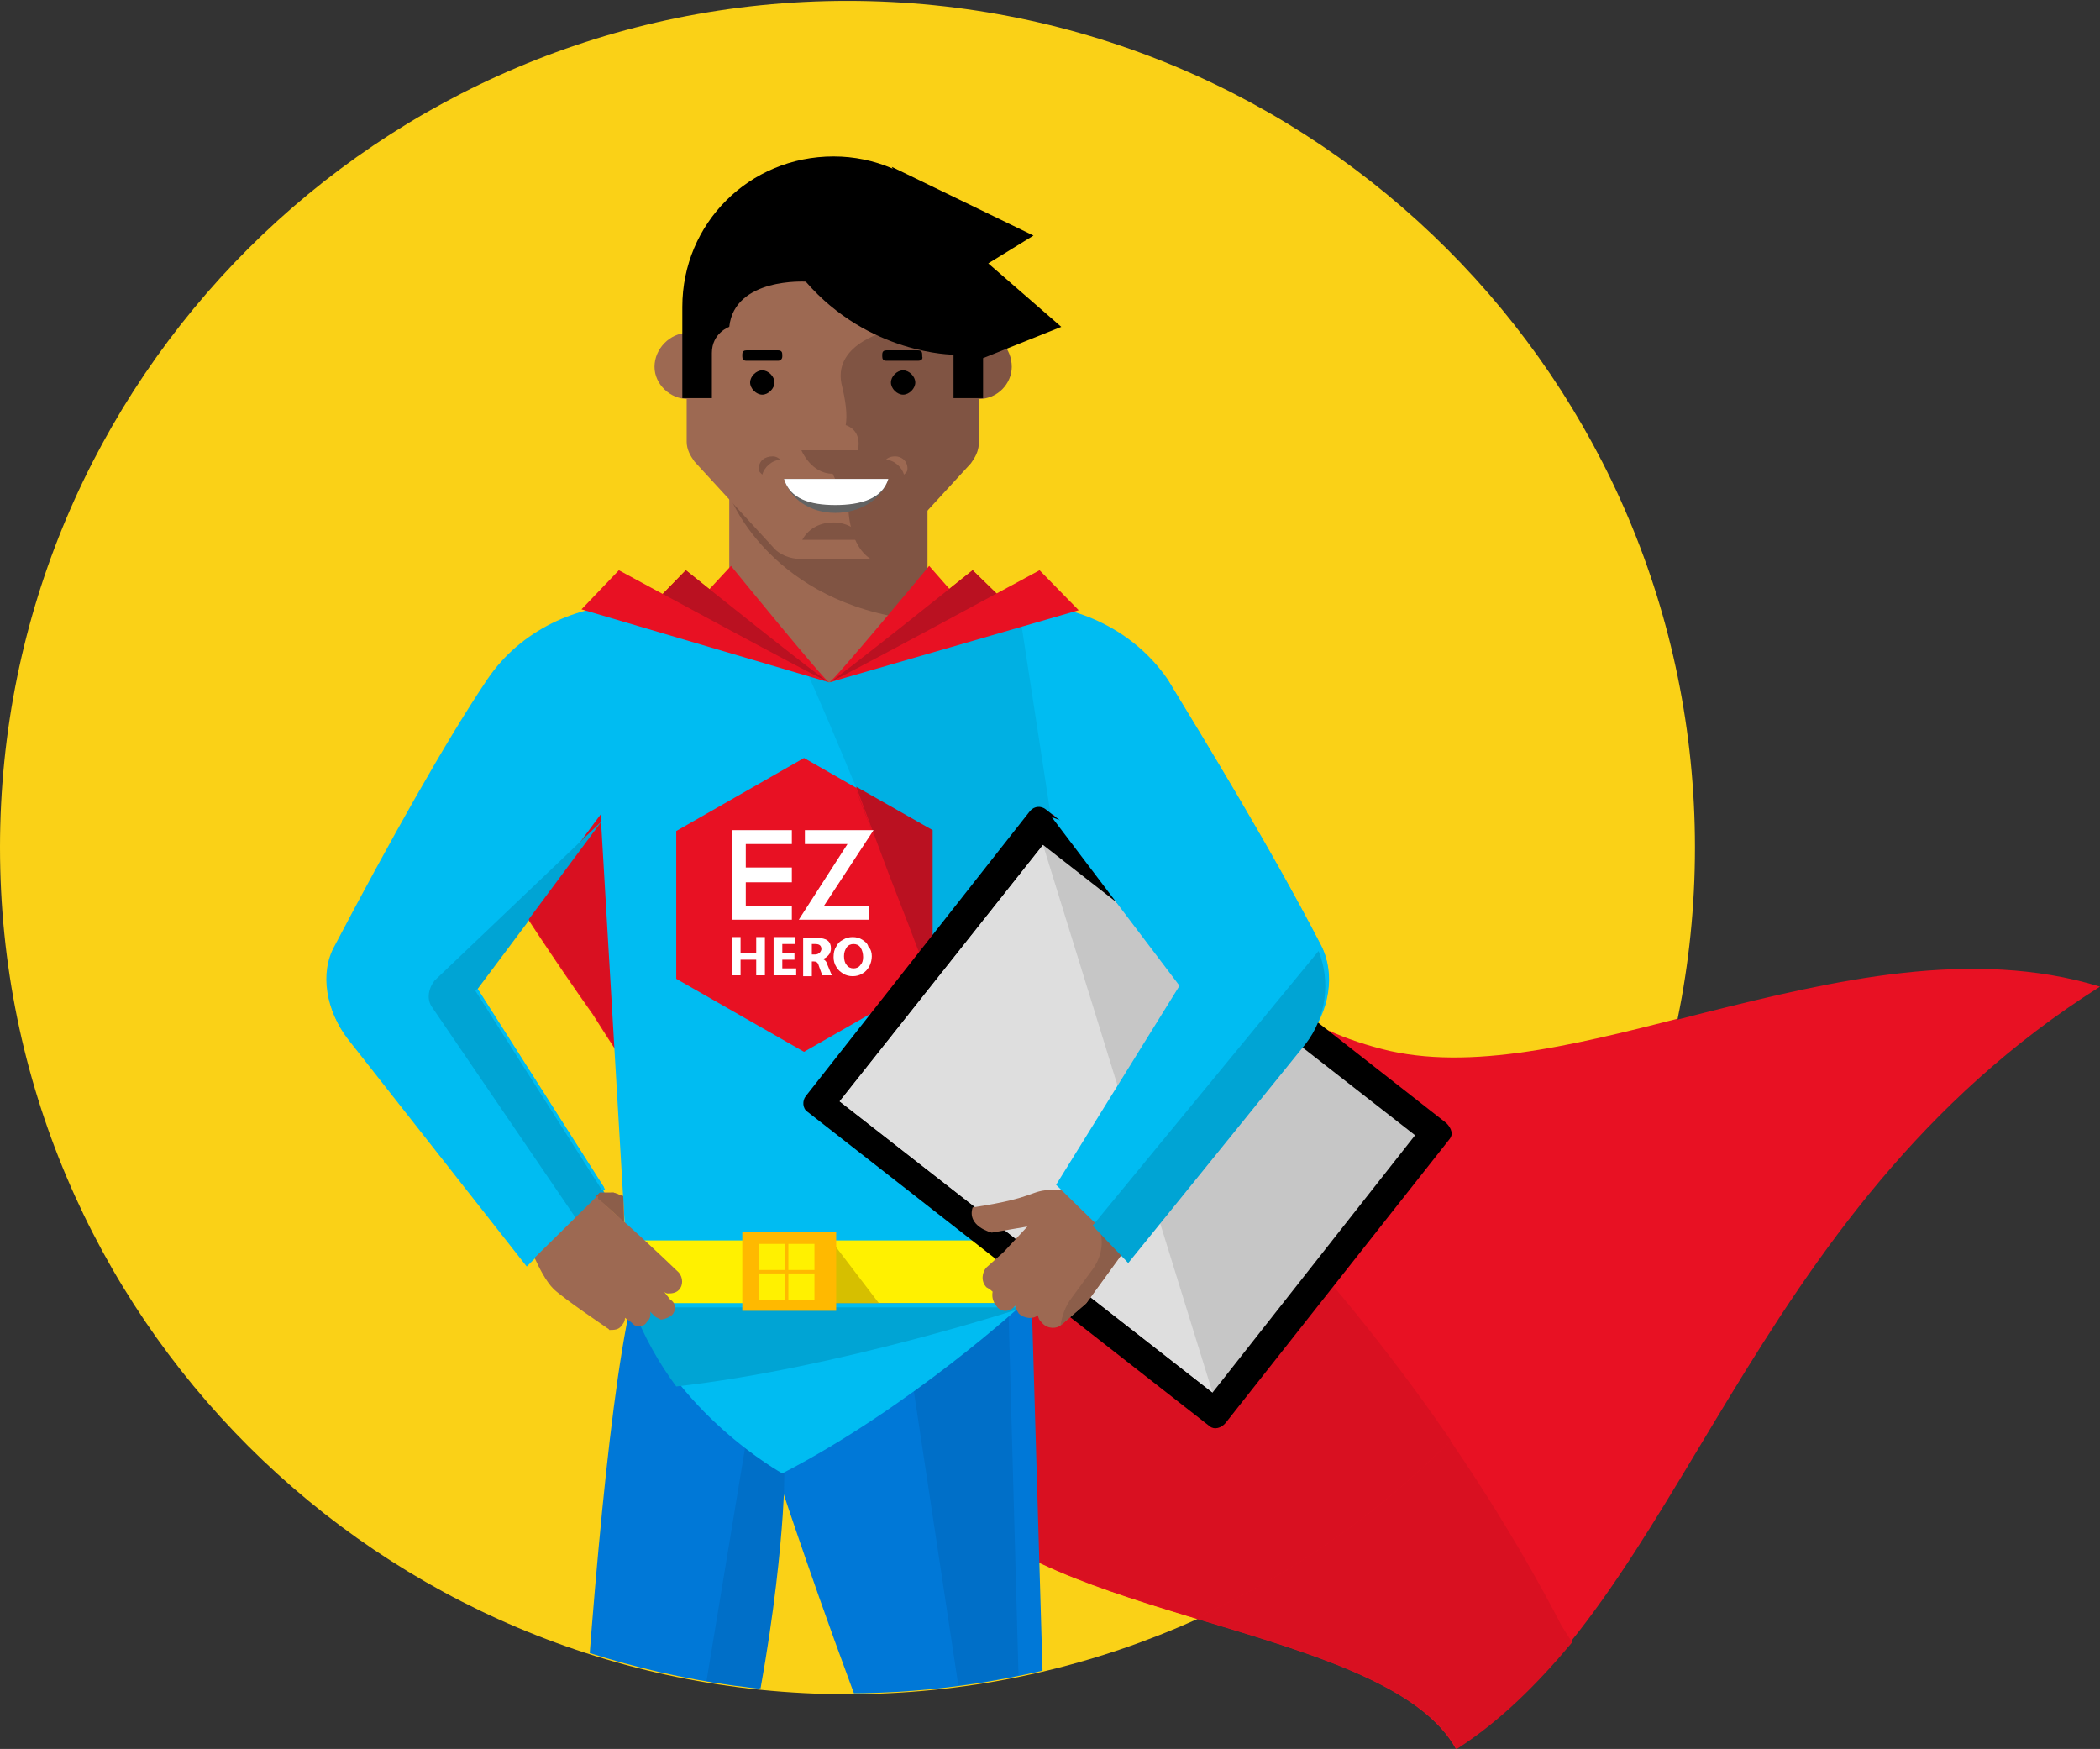 <?xml version="1.0" encoding="utf-8"?>
<!-- Generator: Adobe Illustrator 21.0.2, SVG Export Plug-In . SVG Version: 6.00 Build 0)  -->
<svg version="1.1" id="Layer_1" xmlns="http://www.w3.org/2000/svg" xmlns:xlink="http://www.w3.org/1999/xlink" x="0px" y="0px"
	 viewBox="0 0 241.6 201.2" style="enable-background:new 0 0 241.6 201.2;" xml:space="preserve">
<rect x="0" y="0" width="241.6" height="201.2" fill="#333333" stroke="none"/>
<style type="text/css">
	.st0{clip-path:url(#SVGID_2_);}
	.st1{clip-path:url(#SVGID_4_);fill:#FAD117;}
	.st2{clip-path:url(#SVGID_6_);}
	.st3{clip-path:url(#SVGID_8_);fill:#E81123;}
	.st4{clip-path:url(#SVGID_10_);}
	.st5{clip-path:url(#SVGID_12_);fill:#D91021;}
	.st6{clip-path:url(#SVGID_14_);}
	.st7{clip-path:url(#SVGID_16_);fill:#00BCF2;}
	.st8{clip-path:url(#SVGID_18_);}
	.st9{clip-path:url(#SVGID_20_);fill:#00A4D4;}
	.st10{clip-path:url(#SVGID_22_);}
	.st11{clip-path:url(#SVGID_24_);fill:#00BCF2;}
	.st12{clip-path:url(#SVGID_26_);}
	.st13{clip-path:url(#SVGID_28_);fill:#00A4D4;}
	.st14{clip-path:url(#SVGID_30_);}
	.st15{clip-path:url(#SVGID_32_);fill:#FFF100;}
	.st16{clip-path:url(#SVGID_34_);}
	.st17{clip-path:url(#SVGID_36_);fill:#D6BF00;}
	.st18{clip-path:url(#SVGID_38_);}
	.st19{clip-path:url(#SVGID_40_);enable-background:new    ;}
	.st20{clip-path:url(#SVGID_42_);}
	.st21{clip-path:url(#SVGID_44_);}
	.st22{clip-path:url(#SVGID_46_);fill:#E81123;}
	.st23{clip-path:url(#SVGID_48_);}
	.st24{clip-path:url(#SVGID_50_);enable-background:new    ;}
	.st25{clip-path:url(#SVGID_52_);}
	.st26{clip-path:url(#SVGID_54_);}
	.st27{clip-path:url(#SVGID_56_);fill:#D91021;}
	.st28{clip-path:url(#SVGID_58_);}
	.st29{clip-path:url(#SVGID_60_);fill:#00BCF2;}
	.st30{clip-path:url(#SVGID_62_);}
	.st31{clip-path:url(#SVGID_64_);fill:#00A4D4;}
	.st32{clip-path:url(#SVGID_66_);}
	.st33{clip-path:url(#SVGID_68_);enable-background:new    ;}
	.st34{clip-path:url(#SVGID_70_);}
	.st35{clip-path:url(#SVGID_72_);}
	.st36{clip-path:url(#SVGID_74_);fill:#0078D7;}
	.st37{clip-path:url(#SVGID_76_);}
	.st38{clip-path:url(#SVGID_78_);enable-background:new    ;}
	.st39{clip-path:url(#SVGID_80_);}
	.st40{clip-path:url(#SVGID_82_);}
	.st41{clip-path:url(#SVGID_84_);fill:#006FC8;}
	.st42{clip-path:url(#SVGID_86_);}
	.st43{clip-path:url(#SVGID_88_);enable-background:new    ;}
	.st44{clip-path:url(#SVGID_90_);}
	.st45{clip-path:url(#SVGID_92_);}
	.st46{clip-path:url(#SVGID_94_);fill:#006FC8;}
	.st47{clip-path:url(#SVGID_96_);}
	.st48{clip-path:url(#SVGID_98_);fill:#00BCF2;}
	.st49{clip-path:url(#SVGID_100_);}
	.st50{clip-path:url(#SVGID_102_);fill:#00A4D4;}
	.st51{clip-path:url(#SVGID_104_);}
	.st52{clip-path:url(#SVGID_106_);fill:#FFF100;}
	.st53{clip-path:url(#SVGID_108_);}
	.st54{clip-path:url(#SVGID_110_);fill:#D6BF00;}
	.st55{clip-path:url(#SVGID_112_);}
	.st56{clip-path:url(#SVGID_114_);enable-background:new    ;}
	.st57{clip-path:url(#SVGID_116_);}
	.st58{clip-path:url(#SVGID_118_);}
	.st59{clip-path:url(#SVGID_120_);fill:#FFB900;}
	.st60{clip-path:url(#SVGID_122_);}
	.st61{clip-path:url(#SVGID_124_);fill:#E81123;}
	.st62{clip-path:url(#SVGID_126_);}
	.st63{clip-path:url(#SVGID_128_);fill:#00B0E3;}
	.st64{clip-path:url(#SVGID_130_);}
	.st65{clip-path:url(#SVGID_132_);fill:#BA1121;}
	.st66{clip-path:url(#SVGID_134_);}
	.st67{clip-path:url(#SVGID_136_);fill:#BA1121;}
	.st68{clip-path:url(#SVGID_138_);}
	.st69{clip-path:url(#SVGID_140_);fill:#9D6952;}
	.st70{clip-path:url(#SVGID_142_);}
	.st71{clip-path:url(#SVGID_144_);fill:#805443;}
	.st72{clip-path:url(#SVGID_146_);}
	.st73{clip-path:url(#SVGID_148_);fill:#E81123;}
	.st74{clip-path:url(#SVGID_150_);}
	.st75{clip-path:url(#SVGID_152_);fill:#E81123;}
	.st76{clip-path:url(#SVGID_154_);}
	.st77{clip-path:url(#SVGID_156_);fill:#E81123;}
	.st78{clip-path:url(#SVGID_158_);}
	.st79{clip-path:url(#SVGID_160_);fill:#E81123;}
	.st80{clip-path:url(#SVGID_162_);}
	.st81{clip-path:url(#SVGID_164_);fill:#BA1121;}
	.st82{clip-path:url(#SVGID_166_);}
	.st83{clip-path:url(#SVGID_168_);fill:#BA1121;}
	.st84{clip-path:url(#SVGID_170_);}
	.st85{clip-path:url(#SVGID_172_);fill:#E81123;}
	.st86{clip-path:url(#SVGID_174_);}
	.st87{clip-path:url(#SVGID_176_);fill:#E81123;}
	.st88{clip-path:url(#SVGID_178_);}
	.st89{clip-path:url(#SVGID_180_);}
	.st90{clip-path:url(#SVGID_182_);}
	.st91{clip-path:url(#SVGID_184_);fill:#C6C6C6;}
	.st92{clip-path:url(#SVGID_186_);}
	.st93{clip-path:url(#SVGID_188_);fill:#DEDEDE;}
	.st94{clip-path:url(#SVGID_190_);}
	.st95{clip-path:url(#SVGID_192_);fill:#9D6952;}
	.st96{clip-path:url(#SVGID_194_);}
	.st97{clip-path:url(#SVGID_196_);fill:#8C5E4A;}
	.st98{clip-path:url(#SVGID_198_);}
	.st99{clip-path:url(#SVGID_200_);fill:#00BCF2;}
	.st100{clip-path:url(#SVGID_202_);}
	.st101{clip-path:url(#SVGID_204_);fill:#00A4D4;}
	.st102{clip-path:url(#SVGID_206_);}
	.st103{clip-path:url(#SVGID_208_);fill:#FFF100;}
	.st104{clip-path:url(#SVGID_210_);}
	.st105{clip-path:url(#SVGID_212_);fill:#FFF100;}
	.st106{clip-path:url(#SVGID_214_);}
	.st107{clip-path:url(#SVGID_216_);fill:#FFF100;}
	.st108{clip-path:url(#SVGID_218_);}
	.st109{clip-path:url(#SVGID_220_);fill:#FFF100;}
	.st110{clip-path:url(#SVGID_222_);}
	.st111{clip-path:url(#SVGID_224_);fill:#9D6952;}
	.st112{clip-path:url(#SVGID_226_);}
	.st113{clip-path:url(#SVGID_228_);fill:#805443;}
	.st114{clip-path:url(#SVGID_230_);}
	.st115{clip-path:url(#SVGID_232_);fill:#805443;}
	.st116{clip-path:url(#SVGID_234_);}
	.st117{clip-path:url(#SVGID_236_);fill:#9D6952;}
	.st118{clip-path:url(#SVGID_238_);}
	.st119{clip-path:url(#SVGID_240_);fill:#805443;}
	.st120{clip-path:url(#SVGID_242_);}
	.st121{clip-path:url(#SVGID_244_);}
	.st122{clip-path:url(#SVGID_246_);}
	.st123{clip-path:url(#SVGID_248_);fill:#636363;}
	.st124{clip-path:url(#SVGID_250_);}
	.st125{clip-path:url(#SVGID_252_);}
	.st126{clip-path:url(#SVGID_254_);}
	.st127{clip-path:url(#SVGID_256_);}
	.st128{clip-path:url(#SVGID_258_);}
	.st129{clip-path:url(#SVGID_260_);}
	.st130{clip-path:url(#SVGID_262_);}
	.st131{clip-path:url(#SVGID_264_);fill:#805443;}
	.st132{clip-path:url(#SVGID_266_);}
	.st133{clip-path:url(#SVGID_268_);fill:#9D6952;}
	.st134{clip-path:url(#SVGID_270_);}
	.st135{clip-path:url(#SVGID_272_);}
	.st136{clip-path:url(#SVGID_274_);}
	.st137{clip-path:url(#SVGID_276_);}
	.st138{clip-path:url(#SVGID_278_);}
	.st139{clip-path:url(#SVGID_280_);fill:#9D6952;}
	.st140{clip-path:url(#SVGID_282_);}
	.st141{clip-path:url(#SVGID_284_);fill:#8C5E4A;}
	.st142{clip-path:url(#SVGID_286_);}
	.st143{clip-path:url(#SVGID_288_);fill:#9D6952;}
	.st144{clip-path:url(#SVGID_290_);}
	.st145{clip-path:url(#SVGID_292_);fill:#FFFFFF;}
	.st146{clip-path:url(#SVGID_294_);}
	.st147{clip-path:url(#SVGID_296_);fill:#FFFFFF;}
	.st148{clip-path:url(#SVGID_298_);}
	.st149{clip-path:url(#SVGID_300_);fill:#FFFFFF;}
	.st150{clip-path:url(#SVGID_302_);}
	.st151{clip-path:url(#SVGID_304_);fill:#FFFFFF;}
	.st152{clip-path:url(#SVGID_306_);}
	.st153{clip-path:url(#SVGID_308_);fill:#FFFFFF;}
	.st154{clip-path:url(#SVGID_310_);}
	.st155{clip-path:url(#SVGID_312_);fill:#FFFFFF;}
	.st156{clip-path:url(#SVGID_314_);}
	.st157{clip-path:url(#SVGID_316_);fill:#FFFFFF;}
</style>
<g>
	<defs>
		<path id="SVGID_1_" d="M195,97.5c0,53.8-43.6,97.4-97.5,97.4c-53.8,0-97.5-43.6-97.5-97.4c0-53.8,43.6-97.4,97.5-97.4
			C151.4,0.1,195,43.7,195,97.5"/>
	</defs>
	<clipPath id="SVGID_2_">
		<use xlink:href="#SVGID_1_"  style="overflow:visible;"/>
	</clipPath>
	<g class="st0">
		<defs>
			<rect id="SVGID_3_" x="-1081" y="-732.4" width="1400" height="1270"/>
		</defs>
		<clipPath id="SVGID_4_">
			<use xlink:href="#SVGID_3_"  style="overflow:visible;"/>
		</clipPath>
		<rect x="-4.9" y="-4.9" class="st1" width="204.9" height="204.7"/>
	</g>
</g>
<g>
	<defs>
		<path id="SVGID_5_" d="M115.5,78c-0.2,0-59.9,19.8-59.9,19.8c4.1,6.4,8.2,12.7,12.6,18.9c3.9,6.2,8.1,12.3,12.2,18.4
			c2,3,4.7,6.1,6.3,9.5c1.4,2.9,1.8,5.7,3.9,8.6c7.5,10.4,10.9,11.1,19.9,20.5c12.4,12.9,49.5,13.9,57,27.5
			c26.4-17.1,32.8-61.6,74.1-87.7c-14.7-4.5-30.7-0.7-45.5,3c-13.3,3.4-25.8,6.8-36.2,4.5c-21.3-5-20.8-20.7-31-30.3
			C127.7,89.7,117,77.7,115.5,78z"/>
	</defs>
	<clipPath id="SVGID_6_">
		<use xlink:href="#SVGID_5_"  style="overflow:visible;"/>
	</clipPath>
	<g class="st2">
		<defs>
			<rect id="SVGID_7_" x="-1081" y="-732.4" width="1400" height="1270"/>
		</defs>
		<clipPath id="SVGID_8_">
			<use xlink:href="#SVGID_7_"  style="overflow:visible;"/>
		</clipPath>
		<rect x="50.7" y="73" class="st3" width="196" height="133.2"/>
	</g>
</g>
<g>
	<defs>
		<path id="SVGID_9_" d="M179.7,187.1c-10.6-20.4-24.7-38.7-40.9-55c-14.5-15-29.9-29.3-40.3-47.7c-0.2-0.2,0-0.5,0.2-0.9
			c-17.8,5.9-43,14.3-43,14.3c4.1,6.4,8.2,12.7,12.6,18.9c3.9,6.2,8.1,12.3,12.2,18.4c2,3,4.7,6.1,6.3,9.5c1.4,2.9,1.8,5.7,3.9,8.6
			c7.5,10.4,10.9,11.1,19.9,20.5c12.4,12.9,49.5,13.9,57,27.5c5-3.2,9.3-7.5,13.3-12.3C180.5,188.4,180.1,187.7,179.7,187.1"/>
	</defs>
	<clipPath id="SVGID_10_">
		<use xlink:href="#SVGID_9_"  style="overflow:visible;"/>
	</clipPath>
	<g class="st4">
		<defs>
			<rect id="SVGID_11_" x="-1081" y="-732.4" width="1400" height="1270"/>
		</defs>
		<clipPath id="SVGID_12_">
			<use xlink:href="#SVGID_11_"  style="overflow:visible;"/>
		</clipPath>
		<rect x="50.7" y="78.6" class="st5" width="135.2" height="127.6"/>
	</g>
</g>
<g>
	<defs>
		<path id="SVGID_13_" d="M152,108.8c-5.9-11.4-13.6-23.9-17.6-30.5c-3.8-5.5-10.2-8.6-16.9-8.6h-0.2h-2.7h-11.3H76.1h-3
			c-6.6,0-13.1,3-16.9,8.6c-4.8,7.1-11.5,19.1-17.6,30.7c-1.8,3.2-0.9,7.5,1.4,10.5l20.6,26.2l9-8.9l-14.9-23.4l14.5-19.5l2.9,49.3
			h31.2h15.1h0.2l1.6-30.2l1.1-19.1l14.5,19.5l-14.3,23l8.4,8.2l20.6-25.2C152.9,116.4,153.7,112.1,152,108.8"/>
	</defs>
	<clipPath id="SVGID_14_">
		<use xlink:href="#SVGID_13_"  style="overflow:visible;"/>
	</clipPath>
	<g class="st6">
		<defs>
			<rect id="SVGID_15_" x="-1081" y="-732.4" width="1400" height="1270"/>
		</defs>
		<clipPath id="SVGID_16_">
			<use xlink:href="#SVGID_15_"  style="overflow:visible;"/>
		</clipPath>
		<rect x="32.7" y="64.7" class="st7" width="125.2" height="86"/>
	</g>
</g>
<g>
	<defs>
		<path id="SVGID_17_" d="M69.3,94.6l-19.2,18.2c-0.7,0.9-0.9,2-0.4,2.9l16.9,24.8l3-3v-0.2l-14.9-23.2L69.3,94.6z"/>
	</defs>
	<clipPath id="SVGID_18_">
		<use xlink:href="#SVGID_17_"  style="overflow:visible;"/>
	</clipPath>
	<g class="st8">
		<defs>
			<rect id="SVGID_19_" x="-1081" y="-732.4" width="1400" height="1270"/>
		</defs>
		<clipPath id="SVGID_20_">
			<use xlink:href="#SVGID_19_"  style="overflow:visible;"/>
		</clipPath>
		<rect x="44.4" y="89.6" class="st9" width="30.2" height="55.9"/>
	</g>
</g>
<g>
	<defs>
		<path id="SVGID_21_" d="M90.1,169.6C105,162,117.9,150,117.9,150h-45C77.5,162.7,90.1,169.6,90.1,169.6"/>
	</defs>
	<clipPath id="SVGID_22_">
		<use xlink:href="#SVGID_21_"  style="overflow:visible;"/>
	</clipPath>
	<g class="st10">
		<defs>
			<rect id="SVGID_23_" x="-1081" y="-732.4" width="1400" height="1270"/>
		</defs>
		<clipPath id="SVGID_24_">
			<use xlink:href="#SVGID_23_"  style="overflow:visible;"/>
		</clipPath>
		<rect x="67.9" y="145" class="st11" width="55" height="29.6"/>
	</g>
</g>
<g>
	<defs>
		<path id="SVGID_25_" d="M72.9,150.5c1.3,3.4,3,6.4,5,9.1c18.7-2.1,40-9.1,40-9.1H72.9z"/>
	</defs>
	<clipPath id="SVGID_26_">
		<use xlink:href="#SVGID_25_"  style="overflow:visible;"/>
	</clipPath>
	<g class="st12">
		<defs>
			<rect id="SVGID_27_" x="-1081" y="-732.4" width="1400" height="1270"/>
		</defs>
		<clipPath id="SVGID_28_">
			<use xlink:href="#SVGID_27_"  style="overflow:visible;"/>
		</clipPath>
		<rect x="67.9" y="145.5" class="st13" width="55" height="19.1"/>
	</g>
</g>
<g>
	<defs>
		<polygon id="SVGID_29_" points="119.7,150 72.5,150 72,142.8 119.7,142.8 		"/>
	</defs>
	<clipPath id="SVGID_30_">
		<use xlink:href="#SVGID_29_"  style="overflow:visible;"/>
	</clipPath>
	<g class="st14">
		<defs>
			<rect id="SVGID_31_" x="-1081" y="-732.4" width="1400" height="1270"/>
		</defs>
		<clipPath id="SVGID_32_">
			<use xlink:href="#SVGID_31_"  style="overflow:visible;"/>
		</clipPath>
		<rect x="67" y="137.8" class="st15" width="57.7" height="17.1"/>
	</g>
</g>
<g>
	<defs>
		<polygon id="SVGID_33_" points="95.6,142.8 95.6,142.8 95.6,150 101.2,150 		"/>
	</defs>
	<clipPath id="SVGID_34_">
		<use xlink:href="#SVGID_33_"  style="overflow:visible;"/>
	</clipPath>
	<g class="st16">
		<defs>
			<rect id="SVGID_35_" x="-1081" y="-732.4" width="1400" height="1270"/>
		</defs>
		<clipPath id="SVGID_36_">
			<use xlink:href="#SVGID_35_"  style="overflow:visible;"/>
		</clipPath>
		<rect x="90.6" y="137.8" class="st17" width="15.6" height="17.1"/>
	</g>
</g>
<g>
	<defs>
		<path id="SVGID_37_" d="M55.6,185.3c12.7,6,26.9,9.4,41.9,9.4c53.8,0,97.5-43.6,97.5-97.4l-19.5-19.4H55.6V185.3z"/>
	</defs>
	<clipPath id="SVGID_38_">
		<use xlink:href="#SVGID_37_"  style="overflow:visible;"/>
	</clipPath>
	<g class="st18">
		<defs>
			<rect id="SVGID_39_" x="-1081" y="-732.4" width="1400" height="1270"/>
		</defs>
		<clipPath id="SVGID_40_">
			<use xlink:href="#SVGID_39_"  style="overflow:visible;"/>
		</clipPath>
		<g class="st19">
			<g>
				<defs>
					<rect id="SVGID_41_" x="55" y="76.6" width="187" height="125"/>
				</defs>
				<clipPath id="SVGID_42_">
					<use xlink:href="#SVGID_41_"  style="overflow:visible;"/>
				</clipPath>
				<g class="st20">
					<defs>
						<path id="SVGID_43_" d="M115.5,77.9c-0.2,0-59.9,19.8-59.9,19.8c4.1,6.4,8.2,12.7,12.6,18.9c3.9,6.2,8.1,12.3,12.2,18.4
							c2,3,4.7,6.1,6.3,9.5c1.4,2.9,1.8,5.7,3.9,8.6c7.5,10.4,10.9,11.1,19.9,20.5c12.4,12.9,49.5,13.9,57,27.5
							c26.4-17.1,32.8-61.6,74.1-87.7c-14.7-4.5-30.7-0.7-45.5,3c-13.3,3.4-25.8,6.8-36.2,4.5c-21.3-5-20.8-20.7-31-30.3
							C127.7,89.5,116.9,77.6,115.5,77.9"/>
					</defs>
					<clipPath id="SVGID_44_">
						<use xlink:href="#SVGID_43_"  style="overflow:visible;"/>
					</clipPath>
					<g class="st21">
						<defs>
							<rect id="SVGID_45_" x="55" y="77.6" width="140" height="118"/>
						</defs>
						<clipPath id="SVGID_46_">
							<use xlink:href="#SVGID_45_"  style="overflow:visible;"/>
						</clipPath>
						<rect x="50.6" y="72.9" class="st22" width="196" height="133.2"/>
					</g>
				</g>
			</g>
		</g>
	</g>
</g>
<g>
	<defs>
		<path id="SVGID_47_" d="M55.6,185.3c12.7,6,26.9,9.4,41.9,9.4c35.3,0,66.2-18.7,83.3-46.8V83.5H55.6L55.6,185.3L55.6,185.3z"/>
	</defs>
	<clipPath id="SVGID_48_">
		<use xlink:href="#SVGID_47_"  style="overflow:visible;"/>
	</clipPath>
	<g class="st23">
		<defs>
			<rect id="SVGID_49_" x="-1081" y="-732.4" width="1400" height="1270"/>
		</defs>
		<clipPath id="SVGID_50_">
			<use xlink:href="#SVGID_49_"  style="overflow:visible;"/>
		</clipPath>
		<g class="st24">
			<g>
				<defs>
					<rect id="SVGID_51_" x="55" y="82.6" width="126" height="119"/>
				</defs>
				<clipPath id="SVGID_52_">
					<use xlink:href="#SVGID_51_"  style="overflow:visible;"/>
				</clipPath>
				<g class="st25">
					<defs>
						<path id="SVGID_53_" d="M179.7,187c-10.6-20.4-24.7-38.7-40.9-55c-14.5-15-29.9-29.3-40.3-47.7c-0.2-0.2,0-0.5,0.2-0.9
							c-17.8,5.9-43,14.3-43,14.3c4.1,6.4,8.2,12.7,12.6,18.9c3.9,6.2,8.1,12.3,12.2,18.4c2,3,4.7,6.1,6.3,9.5
							c1.4,2.9,1.8,5.7,3.9,8.6c7.5,10.4,10.9,11.1,19.9,20.5c12.4,12.9,49.5,13.9,57,27.5c5-3.2,9.3-7.5,13.3-12.3
							C180.4,188.3,180,187.6,179.7,187"/>
					</defs>
					<clipPath id="SVGID_54_">
						<use xlink:href="#SVGID_53_"  style="overflow:visible;"/>
					</clipPath>
					<g class="st26">
						<defs>
							<rect id="SVGID_55_" x="55" y="82.6" width="126" height="113"/>
						</defs>
						<clipPath id="SVGID_56_">
							<use xlink:href="#SVGID_55_"  style="overflow:visible;"/>
						</clipPath>
						<rect x="50.6" y="78.5" class="st27" width="135.2" height="127.6"/>
					</g>
				</g>
			</g>
		</g>
	</g>
</g>
<g>
	<defs>
		<path id="SVGID_57_" d="M151.9,108.6c-5.9-11.4-13.6-23.9-17.6-30.5c-3.8-5.5-10.2-8.6-16.9-8.6h-0.2h-2.7h-11.3H76h-3
			c-6.6,0-13.1,3-16.9,8.6c-4.8,7.1-11.5,19.1-17.6,30.7c-1.8,3.2-0.9,7.5,1.4,10.5l20.6,26.2l9-8.9l-14.9-23.4l14.5-19.5l2.9,49.3
			h31.2h15.1h0.2l1.6-30.2l1.1-19.1l14.5,19.5l-14.3,23l8.4,8.2l20.6-25.2C152.8,116.3,153.7,112,151.9,108.6"/>
	</defs>
	<clipPath id="SVGID_58_">
		<use xlink:href="#SVGID_57_"  style="overflow:visible;"/>
	</clipPath>
	<g class="st28">
		<defs>
			<rect id="SVGID_59_" x="-1081" y="-732.4" width="1400" height="1270"/>
		</defs>
		<clipPath id="SVGID_60_">
			<use xlink:href="#SVGID_59_"  style="overflow:visible;"/>
		</clipPath>
		<rect x="32.6" y="64.6" class="st29" width="125.2" height="86"/>
	</g>
</g>
<g>
	<defs>
		<path id="SVGID_61_" d="M69.2,94.5L50,112.8c-0.7,0.9-0.9,2-0.4,2.9l16.9,24.8l3-3v-0.2L54.7,114L69.2,94.5z"/>
	</defs>
	<clipPath id="SVGID_62_">
		<use xlink:href="#SVGID_61_"  style="overflow:visible;"/>
	</clipPath>
	<g class="st30">
		<defs>
			<rect id="SVGID_63_" x="-1081" y="-732.4" width="1400" height="1270"/>
		</defs>
		<clipPath id="SVGID_64_">
			<use xlink:href="#SVGID_63_"  style="overflow:visible;"/>
		</clipPath>
		<rect x="44.4" y="89.5" class="st31" width="30.2" height="55.9"/>
	</g>
</g>
<g>
	<defs>
		<path id="SVGID_65_" d="M63.8,188.8c10.5,3.8,21.8,6,33.6,6c10.3,0,20.2-1.6,29.5-4.5v-40.3H63.8V188.8L63.8,188.8z"/>
	</defs>
	<clipPath id="SVGID_66_">
		<use xlink:href="#SVGID_65_"  style="overflow:visible;"/>
	</clipPath>
	<g class="st32">
		<defs>
			<rect id="SVGID_67_" x="-1081" y="-732.4" width="1400" height="1270"/>
		</defs>
		<clipPath id="SVGID_68_">
			<use xlink:href="#SVGID_67_"  style="overflow:visible;"/>
		</clipPath>
		<g class="st33">
			<g>
				<defs>
					<rect id="SVGID_69_" x="63" y="149.6" width="64" height="116"/>
				</defs>
				<clipPath id="SVGID_70_">
					<use xlink:href="#SVGID_69_"  style="overflow:visible;"/>
				</clipPath>
				<g class="st34">
					<defs>
						<path id="SVGID_71_" d="M118.7,149.9H72.6c-5.6,24.8-8.8,113.7-8.8,113.7h8.6l4.3-0.2c0,0,6.6-38.6,7.2-53.6
							c5.7-22.1,6.1-38.4,6.1-38.4l0.7,2.1c2,5.9,7.4,21.8,14,37.8c3.2,24.3,10.8,53.2,10.8,53.2l11.5-2.9l-6.6-53.7L118.7,149.9"/>
					</defs>
					<clipPath id="SVGID_72_">
						<use xlink:href="#SVGID_71_"  style="overflow:visible;"/>
					</clipPath>
					<g class="st35">
						<defs>
							<rect id="SVGID_73_" x="63" y="149.6" width="64" height="46"/>
						</defs>
						<clipPath id="SVGID_74_">
							<use xlink:href="#SVGID_73_"  style="overflow:visible;"/>
						</clipPath>
						<rect x="58.8" y="144.9" class="st36" width="73.1" height="124.8"/>
					</g>
				</g>
			</g>
		</g>
	</g>
</g>
<g>
	<defs>
		<path id="SVGID_75_" d="M103.6,194.5c7-0.4,13.9-1.6,20.4-3.5v-41.2h-20.4V194.5z"/>
	</defs>
	<clipPath id="SVGID_76_">
		<use xlink:href="#SVGID_75_"  style="overflow:visible;"/>
	</clipPath>
	<g class="st37">
		<defs>
			<rect id="SVGID_77_" x="-1081" y="-732.4" width="1400" height="1270"/>
		</defs>
		<clipPath id="SVGID_78_">
			<use xlink:href="#SVGID_77_"  style="overflow:visible;"/>
		</clipPath>
		<g class="st38">
			<g>
				<defs>
					<rect id="SVGID_79_" x="103" y="149.6" width="22" height="113"/>
				</defs>
				<clipPath id="SVGID_80_">
					<use xlink:href="#SVGID_79_"  style="overflow:visible;"/>
				</clipPath>
				<g class="st39">
					<defs>
						<polygon id="SVGID_81_" points="117.6,208.1 116,149.9 103.6,149.9 112.4,208.1 122.3,261.6 124.1,261.8 						"/>
					</defs>
					<clipPath id="SVGID_82_">
						<use xlink:href="#SVGID_81_"  style="overflow:visible;"/>
					</clipPath>
					<g class="st40">
						<defs>
							<rect id="SVGID_83_" x="103" y="149.6" width="22" height="45"/>
						</defs>
						<clipPath id="SVGID_84_">
							<use xlink:href="#SVGID_83_"  style="overflow:visible;"/>
						</clipPath>
						<rect x="98.6" y="144.9" class="st41" width="30.4" height="121.9"/>
					</g>
				</g>
			</g>
		</g>
	</g>
</g>
<g>
	<defs>
		<path id="SVGID_85_" d="M73.9,191.9c5.4,1.3,11,2.2,16.7,2.6v-44.6H73.9V191.9z"/>
	</defs>
	<clipPath id="SVGID_86_">
		<use xlink:href="#SVGID_85_"  style="overflow:visible;"/>
	</clipPath>
	<g class="st42">
		<defs>
			<rect id="SVGID_87_" x="-1081" y="-732.4" width="1400" height="1270"/>
		</defs>
		<clipPath id="SVGID_88_">
			<use xlink:href="#SVGID_87_"  style="overflow:visible;"/>
		</clipPath>
		<g class="st43">
			<g>
				<defs>
					<rect id="SVGID_89_" x="73" y="149.6" width="18" height="114"/>
				</defs>
				<clipPath id="SVGID_90_">
					<use xlink:href="#SVGID_89_"  style="overflow:visible;"/>
				</clipPath>
				<g class="st44">
					<defs>
						<path id="SVGID_91_" d="M90.6,149.9l-3.9,10.7l-7.9,47.8l-4.8,55h2.9c0,0,6.6-38.6,7.2-53.6c5.7-22.1,6.1-38.4,6.1-38.4
							L90.6,149.9z"/>
					</defs>
					<clipPath id="SVGID_92_">
						<use xlink:href="#SVGID_91_"  style="overflow:visible;"/>
					</clipPath>
					<g class="st45">
						<defs>
							<rect id="SVGID_93_" x="73" y="149.6" width="18" height="45"/>
						</defs>
						<clipPath id="SVGID_94_">
							<use xlink:href="#SVGID_93_"  style="overflow:visible;"/>
						</clipPath>
						<rect x="68.9" y="144.9" class="st46" width="26.7" height="123.5"/>
					</g>
				</g>
			</g>
		</g>
	</g>
</g>
<g>
	<defs>
		<path id="SVGID_95_" d="M90,169.5c14.9-7.7,27.8-19.6,27.8-19.6h-45C77.5,162.6,90,169.5,90,169.5"/>
	</defs>
	<clipPath id="SVGID_96_">
		<use xlink:href="#SVGID_95_"  style="overflow:visible;"/>
	</clipPath>
	<g class="st47">
		<defs>
			<rect id="SVGID_97_" x="-1081" y="-732.4" width="1400" height="1270"/>
		</defs>
		<clipPath id="SVGID_98_">
			<use xlink:href="#SVGID_97_"  style="overflow:visible;"/>
		</clipPath>
		<rect x="67.8" y="144.9" class="st48" width="55" height="29.6"/>
	</g>
</g>
<g>
	<defs>
		<path id="SVGID_99_" d="M72.8,150.4c1.3,3.4,3,6.4,5,9.1c18.7-2.1,40-9.1,40-9.1H72.8z"/>
	</defs>
	<clipPath id="SVGID_100_">
		<use xlink:href="#SVGID_99_"  style="overflow:visible;"/>
	</clipPath>
	<g class="st49">
		<defs>
			<rect id="SVGID_101_" x="-1081" y="-732.4" width="1400" height="1270"/>
		</defs>
		<clipPath id="SVGID_102_">
			<use xlink:href="#SVGID_101_"  style="overflow:visible;"/>
		</clipPath>
		<rect x="67.8" y="145.4" class="st50" width="55" height="19.1"/>
	</g>
</g>
<g>
	<defs>
		<polygon id="SVGID_103_" points="119.6,149.9 72.4,149.9 71.9,142.7 119.6,142.7 		"/>
	</defs>
	<clipPath id="SVGID_104_">
		<use xlink:href="#SVGID_103_"  style="overflow:visible;"/>
	</clipPath>
	<g class="st51">
		<defs>
			<rect id="SVGID_105_" x="-1081" y="-732.4" width="1400" height="1270"/>
		</defs>
		<clipPath id="SVGID_106_">
			<use xlink:href="#SVGID_105_"  style="overflow:visible;"/>
		</clipPath>
		<rect x="66.9" y="137.7" class="st52" width="57.7" height="17.1"/>
	</g>
</g>
<g>
	<defs>
		<polygon id="SVGID_107_" points="95.6,142.7 95.6,142.7 95.6,149.9 101.1,149.9 		"/>
	</defs>
	<clipPath id="SVGID_108_">
		<use xlink:href="#SVGID_107_"  style="overflow:visible;"/>
	</clipPath>
	<g class="st53">
		<defs>
			<rect id="SVGID_109_" x="-1081" y="-732.4" width="1400" height="1270"/>
		</defs>
		<clipPath id="SVGID_110_">
			<use xlink:href="#SVGID_109_"  style="overflow:visible;"/>
		</clipPath>
		<rect x="90.6" y="137.7" class="st54" width="15.6" height="17.1"/>
	</g>
</g>
<g>
	<defs>
		<ellipse id="SVGID_111_" cx="97.5" cy="97.4" rx="97.5" ry="97.4"/>
	</defs>
	<clipPath id="SVGID_112_">
		<use xlink:href="#SVGID_111_"  style="overflow:visible;"/>
	</clipPath>
	<g class="st55">
		<defs>
			<rect id="SVGID_113_" x="-1081" y="-732.4" width="1400" height="1270"/>
		</defs>
		<clipPath id="SVGID_114_">
			<use xlink:href="#SVGID_113_"  style="overflow:visible;"/>
		</clipPath>
		<g class="st56">
			<g>
				<defs>
					<rect id="SVGID_115_" x="61" y="17.6" width="107" height="147"/>
				</defs>
				<clipPath id="SVGID_116_">
					<use xlink:href="#SVGID_115_"  style="overflow:visible;"/>
				</clipPath>
				<g class="st57">
					<defs>
						<rect id="SVGID_117_" x="85.4" y="141.7" width="10.8" height="9.1"/>
					</defs>
					<clipPath id="SVGID_118_">
						<use xlink:href="#SVGID_117_"  style="overflow:visible;"/>
					</clipPath>
					<g class="st58">
						<defs>
							<rect id="SVGID_119_" y="-0.4" width="195" height="196"/>
						</defs>
						<clipPath id="SVGID_120_">
							<use xlink:href="#SVGID_119_"  style="overflow:visible;"/>
						</clipPath>
						<rect x="80.4" y="136.7" class="st59" width="20.8" height="19.1"/>
					</g>
				</g>
				<g class="st57">
					<defs>
						<polygon id="SVGID_121_" points="77.8,95.6 92.5,87.2 107.2,95.6 107.2,112.6 92.5,121 77.8,112.6 						"/>
					</defs>
					<clipPath id="SVGID_122_">
						<use xlink:href="#SVGID_121_"  style="overflow:visible;"/>
					</clipPath>
					<g class="st60">
						<defs>
							<rect id="SVGID_123_" y="-0.4" width="195" height="196"/>
						</defs>
						<clipPath id="SVGID_124_">
							<use xlink:href="#SVGID_123_"  style="overflow:visible;"/>
						</clipPath>
						<rect x="72.8" y="82.2" class="st61" width="39.4" height="43.7"/>
					</g>
				</g>
				<g class="st57">
					<defs>
						<path id="SVGID_125_" d="M117.1,69.2H88.6c1.6,1.8,5.4,10.5,9.9,21.4l8.8,5v17l-0.4,0.2c6.1,15.9,11.1,30.2,11.1,30.2
							l2.9-49.1L117.1,69.2"/>
					</defs>
					<clipPath id="SVGID_126_">
						<use xlink:href="#SVGID_125_"  style="overflow:visible;"/>
					</clipPath>
					<g class="st62">
						<defs>
							<rect id="SVGID_127_" y="-0.4" width="195" height="196"/>
						</defs>
						<clipPath id="SVGID_128_">
							<use xlink:href="#SVGID_127_"  style="overflow:visible;"/>
						</clipPath>
						<rect x="83.6" y="64.2" class="st63" width="42.3" height="83.7"/>
					</g>
				</g>
				<g class="st57">
					<defs>
						<path id="SVGID_129_" d="M102.2,100.4c1.6,4.1,3.2,8.2,4.7,12.3l0.4-0.2v-17l-8.8-5"/>
					</defs>
					<clipPath id="SVGID_130_">
						<use xlink:href="#SVGID_129_"  style="overflow:visible;"/>
					</clipPath>
					<g class="st64">
						<defs>
							<rect id="SVGID_131_" y="-0.4" width="195" height="196"/>
						</defs>
						<clipPath id="SVGID_132_">
							<use xlink:href="#SVGID_131_"  style="overflow:visible;"/>
						</clipPath>
						<rect x="93.4" y="85.6" class="st65" width="18.8" height="32.1"/>
					</g>
				</g>
				<g class="st57">
					<defs>
						<path id="SVGID_133_" d="M98.4,90.6c0.7,2,1.4,3.7,2.2,5.7"/>
					</defs>
					<clipPath id="SVGID_134_">
						<use xlink:href="#SVGID_133_"  style="overflow:visible;"/>
					</clipPath>
					<g class="st66">
						<defs>
							<rect id="SVGID_135_" y="-0.4" width="195" height="196"/>
						</defs>
						<clipPath id="SVGID_136_">
							<use xlink:href="#SVGID_135_"  style="overflow:visible;"/>
						</clipPath>
						<rect x="93.4" y="85.6" class="st67" width="12.2" height="15.7"/>
					</g>
				</g>
				<g class="st57">
					<defs>
						<path id="SVGID_137_" d="M82.3,69.2c0.9,0,1.6-0.7,1.6-1.6V55.8h22.8v11.8c0,0.9,0.7,1.6,1.6,1.6l-9.1,6.6
							c-1.1,0.7-2.5,2.7-3.9,2.7c0,0-2.7-2-3.9-2.7L82.3,69.2z"/>
					</defs>
					<clipPath id="SVGID_138_">
						<use xlink:href="#SVGID_137_"  style="overflow:visible;"/>
					</clipPath>
					<g class="st68">
						<defs>
							<rect id="SVGID_139_" y="-0.4" width="195" height="196"/>
						</defs>
						<clipPath id="SVGID_140_">
							<use xlink:href="#SVGID_139_"  style="overflow:visible;"/>
						</clipPath>
						<rect x="77.3" y="50.8" class="st69" width="36" height="32.7"/>
					</g>
				</g>
				<g class="st57">
					<defs>
						<path id="SVGID_141_" d="M84.1,57.4c0,0,4.7,12,21.2,13.9l3-2.1c-0.9,0-1.6-0.7-1.6-1.6V57.1L84.1,57.4z"/>
					</defs>
					<clipPath id="SVGID_142_">
						<use xlink:href="#SVGID_141_"  style="overflow:visible;"/>
					</clipPath>
					<g class="st70">
						<defs>
							<rect id="SVGID_143_" y="-0.4" width="195" height="196"/>
						</defs>
						<clipPath id="SVGID_144_">
							<use xlink:href="#SVGID_143_"  style="overflow:visible;"/>
						</clipPath>
						<rect x="79.1" y="52.1" class="st71" width="34.2" height="24.3"/>
					</g>
				</g>
				<g class="st57">
					<defs>
						<path id="SVGID_145_" d="M95.4,78.5c0.4,0,11.5-13.4,11.5-13.4l3.6,4.1L95.4,78.5z"/>
					</defs>
					<clipPath id="SVGID_146_">
						<use xlink:href="#SVGID_145_"  style="overflow:visible;"/>
					</clipPath>
					<g class="st72">
						<defs>
							<rect id="SVGID_147_" y="-0.4" width="195" height="196"/>
						</defs>
						<clipPath id="SVGID_148_">
							<use xlink:href="#SVGID_147_"  style="overflow:visible;"/>
						</clipPath>
						<rect x="90.4" y="60.1" class="st73" width="25.1" height="23.4"/>
					</g>
				</g>
				<g class="st57">
					<defs>
						<path id="SVGID_149_" d="M95.4,78.5c-0.4,0-11.3-13.4-11.3-13.4l-3.8,4.1L95.4,78.5z"/>
					</defs>
					<clipPath id="SVGID_150_">
						<use xlink:href="#SVGID_149_"  style="overflow:visible;"/>
					</clipPath>
					<g class="st74">
						<defs>
							<rect id="SVGID_151_" y="-0.4" width="195" height="196"/>
						</defs>
						<clipPath id="SVGID_152_">
							<use xlink:href="#SVGID_151_"  style="overflow:visible;"/>
						</clipPath>
						<rect x="75.3" y="60.1" class="st75" width="25.1" height="23.4"/>
					</g>
				</g>
				<g class="st57">
					<defs>
						<path id="SVGID_153_" d="M95.4,78.5c-0.4,0-16.5-12.9-16.5-12.9l-3.6,3.7L95.4,78.5z"/>
					</defs>
					<clipPath id="SVGID_154_">
						<use xlink:href="#SVGID_153_"  style="overflow:visible;"/>
					</clipPath>
					<g class="st76">
						<defs>
							<rect id="SVGID_155_" y="-0.4" width="195" height="196"/>
						</defs>
						<clipPath id="SVGID_156_">
							<use xlink:href="#SVGID_155_"  style="overflow:visible;"/>
						</clipPath>
						<rect x="70.3" y="60.6" class="st77" width="30.1" height="22.9"/>
					</g>
				</g>
				<g class="st57">
					<defs>
						<path id="SVGID_157_" d="M95.4,78.5c0.4,0,16.5-12.9,16.5-12.9l3.8,3.7L95.4,78.5z"/>
					</defs>
					<clipPath id="SVGID_158_">
						<use xlink:href="#SVGID_157_"  style="overflow:visible;"/>
					</clipPath>
					<g class="st78">
						<defs>
							<rect id="SVGID_159_" y="-0.4" width="195" height="196"/>
						</defs>
						<clipPath id="SVGID_160_">
							<use xlink:href="#SVGID_159_"  style="overflow:visible;"/>
						</clipPath>
						<rect x="90.4" y="60.6" class="st79" width="30.3" height="22.9"/>
					</g>
				</g>
				<g class="st57">
					<defs>
						<path id="SVGID_161_" d="M95.4,78.5c-0.4,0-16.5-12.9-16.5-12.9l-3.6,3.7L95.4,78.5z"/>
					</defs>
					<clipPath id="SVGID_162_">
						<use xlink:href="#SVGID_161_"  style="overflow:visible;"/>
					</clipPath>
					<g class="st80">
						<defs>
							<rect id="SVGID_163_" y="-0.4" width="195" height="196"/>
						</defs>
						<clipPath id="SVGID_164_">
							<use xlink:href="#SVGID_163_"  style="overflow:visible;"/>
						</clipPath>
						<rect x="70.3" y="60.6" class="st81" width="30.1" height="22.9"/>
					</g>
				</g>
				<g class="st57">
					<defs>
						<path id="SVGID_165_" d="M95.4,78.5c0.4,0,16.5-12.9,16.5-12.9l3.8,3.7L95.4,78.5z"/>
					</defs>
					<clipPath id="SVGID_166_">
						<use xlink:href="#SVGID_165_"  style="overflow:visible;"/>
					</clipPath>
					<g class="st82">
						<defs>
							<rect id="SVGID_167_" y="-0.4" width="195" height="196"/>
						</defs>
						<clipPath id="SVGID_168_">
							<use xlink:href="#SVGID_167_"  style="overflow:visible;"/>
						</clipPath>
						<rect x="90.4" y="60.6" class="st83" width="30.3" height="22.9"/>
					</g>
				</g>
				<g class="st57">
					<defs>
						<path id="SVGID_169_" d="M95.4,78.5c0.4,0,24.2-12.9,24.2-12.9l4.5,4.6L95.4,78.5z"/>
					</defs>
					<clipPath id="SVGID_170_">
						<use xlink:href="#SVGID_169_"  style="overflow:visible;"/>
					</clipPath>
					<g class="st84">
						<defs>
							<rect id="SVGID_171_" y="-0.4" width="195" height="196"/>
						</defs>
						<clipPath id="SVGID_172_">
							<use xlink:href="#SVGID_171_"  style="overflow:visible;"/>
						</clipPath>
						<rect x="90.4" y="60.6" class="st85" width="38.7" height="22.9"/>
					</g>
				</g>
				<g class="st57">
					<defs>
						<path id="SVGID_173_" d="M95.4,78.5c-0.4,0-24.2-12.9-24.2-12.9l-4.3,4.5L95.4,78.5z"/>
					</defs>
					<clipPath id="SVGID_174_">
						<use xlink:href="#SVGID_173_"  style="overflow:visible;"/>
					</clipPath>
					<g class="st86">
						<defs>
							<rect id="SVGID_175_" y="-0.4" width="195" height="196"/>
						</defs>
						<clipPath id="SVGID_176_">
							<use xlink:href="#SVGID_175_"  style="overflow:visible;"/>
						</clipPath>
						<rect x="61.9" y="60.6" class="st87" width="38.5" height="22.9"/>
					</g>
				</g>
				<g class="st57">
					<defs>
						<path id="SVGID_177_" d="M92.7,126.1c-0.4,0.5-0.4,1.4,0.2,1.8l46.3,36.2c0.5,0.4,1.3,0.2,1.8-0.4l25.8-32.7
							c0.4-0.5,0.2-1.2-0.4-1.8l-46.1-36.1c-0.5-0.4-1.3-0.4-1.8,0.2L92.7,126.1z"/>
					</defs>
					<clipPath id="SVGID_178_">
						<use xlink:href="#SVGID_177_"  style="overflow:visible;"/>
					</clipPath>
					<g class="st88">
						<defs>
							<rect id="SVGID_179_" y="-0.4" width="195" height="196"/>
						</defs>
						<clipPath id="SVGID_180_">
							<use xlink:href="#SVGID_179_"  style="overflow:visible;"/>
						</clipPath>
						<rect x="87.5" y="88" class="st89" width="84.5" height="81.3"/>
					</g>
				</g>
				<g class="st57">
					<defs>
						<polygon id="SVGID_181_" points="96.6,126.7 139.5,160.2 162.8,130.6 120,97.2 						"/>
					</defs>
					<clipPath id="SVGID_182_">
						<use xlink:href="#SVGID_181_"  style="overflow:visible;"/>
					</clipPath>
					<g class="st90">
						<defs>
							<rect id="SVGID_183_" y="-0.4" width="195" height="196"/>
						</defs>
						<clipPath id="SVGID_184_">
							<use xlink:href="#SVGID_183_"  style="overflow:visible;"/>
						</clipPath>
						<rect x="91.6" y="92.2" class="st91" width="76.2" height="73"/>
					</g>
				</g>
				<g class="st57">
					<defs>
						<polygon id="SVGID_185_" points="96.6,126.7 139.5,160.2 120,97.2 						"/>
					</defs>
					<clipPath id="SVGID_186_">
						<use xlink:href="#SVGID_185_"  style="overflow:visible;"/>
					</clipPath>
					<g class="st92">
						<defs>
							<rect id="SVGID_187_" y="-0.4" width="195" height="196"/>
						</defs>
						<clipPath id="SVGID_188_">
							<use xlink:href="#SVGID_187_"  style="overflow:visible;"/>
						</clipPath>
						<rect x="91.6" y="92.2" class="st93" width="52.9" height="73"/>
					</g>
				</g>
				<g class="st57">
					<defs>
						<path id="SVGID_189_" d="M114.6,150.2c-0.4-0.5-0.5-1.1-0.4-1.6c-0.2-0.2-0.5-0.4-0.7-0.5c-0.7-0.7-0.5-1.8,0-2.3l2-1.8
							l2.7-2.9l-4.1,0.7c0,0-2.9-0.7-2.2-2.9c7.4-1.1,6.6-2,9.1-2c2.5-0.2,4.8,1.6,5.6,2.7l3.2,3.7l-4.8,6.6l-2.9,2.5
							c-0.5,0.5-1.6,0.5-2.2-0.2c-0.4-0.4-0.4-0.5-0.5-0.9c-0.5,0.5-1.6,0.4-2.2-0.2c-0.2-0.4-0.4-0.5-0.4-0.9
							C116.2,151,115.1,151,114.6,150.2"/>
					</defs>
					<clipPath id="SVGID_190_">
						<use xlink:href="#SVGID_189_"  style="overflow:visible;"/>
					</clipPath>
					<g class="st94">
						<defs>
							<rect id="SVGID_191_" y="-0.4" width="195" height="196"/>
						</defs>
						<clipPath id="SVGID_192_">
							<use xlink:href="#SVGID_191_"  style="overflow:visible;"/>
						</clipPath>
						<rect x="106.8" y="132" class="st95" width="28" height="25.9"/>
					</g>
				</g>
				<g class="st57">
					<defs>
						<path id="SVGID_193_" d="M126.6,139.7L126.6,139.7c-0.4-0.5-0.2,0.7,0,2c0.4,1.6,0,3.2-1.1,4.6l-2.2,3c-0.7,0.9-1.1,2-1.3,3.2
							l2.9-2.5l4.8-6.6L126.6,139.7z"/>
					</defs>
					<clipPath id="SVGID_194_">
						<use xlink:href="#SVGID_193_"  style="overflow:visible;"/>
					</clipPath>
					<g class="st96">
						<defs>
							<rect id="SVGID_195_" y="-0.4" width="195" height="196"/>
						</defs>
						<clipPath id="SVGID_196_">
							<use xlink:href="#SVGID_195_"  style="overflow:visible;"/>
						</clipPath>
						<rect x="117.1" y="134.6" class="st97" width="17.7" height="23"/>
					</g>
				</g>
				<g class="st57">
					<defs>
						<path id="SVGID_197_" d="M121,94c0,0,29.1,10.7,30.7,14.8c1.4,3.6,0.9,7.5-1.4,10.5l-20.4,25.2l-8.4-8.2l14.2-22.9L121,94z"/>
					</defs>
					<clipPath id="SVGID_198_">
						<use xlink:href="#SVGID_197_"  style="overflow:visible;"/>
					</clipPath>
					<g class="st98">
						<defs>
							<rect id="SVGID_199_" y="-0.4" width="195" height="196"/>
						</defs>
						<clipPath id="SVGID_200_">
							<use xlink:href="#SVGID_199_"  style="overflow:visible;"/>
						</clipPath>
						<rect x="116" y="89" class="st99" width="41.5" height="60.5"/>
					</g>
				</g>
				<g class="st57">
					<defs>
						<path id="SVGID_201_" d="M151.7,109.4l-26,31.6l4.1,4.3l20.4-25.2C152.6,117,153.1,112.9,151.7,109.4"/>
					</defs>
					<clipPath id="SVGID_202_">
						<use xlink:href="#SVGID_201_"  style="overflow:visible;"/>
					</clipPath>
					<g class="st100">
						<defs>
							<rect id="SVGID_203_" y="-0.4" width="195" height="196"/>
						</defs>
						<clipPath id="SVGID_204_">
							<use xlink:href="#SVGID_203_"  style="overflow:visible;"/>
						</clipPath>
						<rect x="120.7" y="104.4" class="st101" width="36.8" height="45.9"/>
					</g>
				</g>
				<g class="st57">
					<defs>
						<rect id="SVGID_205_" x="87.3" y="143.1" width="3" height="3"/>
					</defs>
					<clipPath id="SVGID_206_">
						<use xlink:href="#SVGID_205_"  style="overflow:visible;"/>
					</clipPath>
					<g class="st102">
						<defs>
							<rect id="SVGID_207_" y="-0.4" width="195" height="196"/>
						</defs>
						<clipPath id="SVGID_208_">
							<use xlink:href="#SVGID_207_"  style="overflow:visible;"/>
						</clipPath>
						<rect x="82.3" y="138.1" class="st103" width="13" height="13"/>
					</g>
				</g>
				<g class="st57">
					<defs>
						<rect id="SVGID_209_" x="90.7" y="143.1" width="3" height="3"/>
					</defs>
					<clipPath id="SVGID_210_">
						<use xlink:href="#SVGID_209_"  style="overflow:visible;"/>
					</clipPath>
					<g class="st104">
						<defs>
							<rect id="SVGID_211_" y="-0.4" width="195" height="196"/>
						</defs>
						<clipPath id="SVGID_212_">
							<use xlink:href="#SVGID_211_"  style="overflow:visible;"/>
						</clipPath>
						<rect x="85.7" y="138.1" class="st105" width="13" height="13"/>
					</g>
				</g>
				<g class="st57">
					<defs>
						<rect id="SVGID_213_" x="87.3" y="146.5" width="3" height="3"/>
					</defs>
					<clipPath id="SVGID_214_">
						<use xlink:href="#SVGID_213_"  style="overflow:visible;"/>
					</clipPath>
					<g class="st106">
						<defs>
							<rect id="SVGID_215_" y="-0.4" width="195" height="196"/>
						</defs>
						<clipPath id="SVGID_216_">
							<use xlink:href="#SVGID_215_"  style="overflow:visible;"/>
						</clipPath>
						<rect x="82.3" y="141.5" class="st107" width="13" height="13"/>
					</g>
				</g>
				<g class="st57">
					<defs>
						<rect id="SVGID_217_" x="90.7" y="146.5" width="3" height="3"/>
					</defs>
					<clipPath id="SVGID_218_">
						<use xlink:href="#SVGID_217_"  style="overflow:visible;"/>
					</clipPath>
					<g class="st108">
						<defs>
							<rect id="SVGID_219_" y="-0.4" width="195" height="196"/>
						</defs>
						<clipPath id="SVGID_220_">
							<use xlink:href="#SVGID_219_"  style="overflow:visible;"/>
						</clipPath>
						<rect x="85.7" y="141.5" class="st109" width="13" height="13"/>
					</g>
				</g>
				<g class="st57">
					<defs>
						<path id="SVGID_221_" d="M95.9,18.7L95.9,18.7c-9.3,0-16.9,7.5-16.9,16.6v15.5c0,0.9,0.4,1.6,0.9,2.3l9,9.8
							c0.7,0.9,2,1.4,3.2,1.4h7.4c1.3,0,2.5-0.5,3.2-1.4l9-9.8c0.5-0.7,0.9-1.4,0.9-2.3V35.3C112.6,26.2,105.1,18.7,95.9,18.7"/>
					</defs>
					<clipPath id="SVGID_222_">
						<use xlink:href="#SVGID_221_"  style="overflow:visible;"/>
					</clipPath>
					<g class="st110">
						<defs>
							<rect id="SVGID_223_" y="-0.4" width="195" height="196"/>
						</defs>
						<clipPath id="SVGID_224_">
							<use xlink:href="#SVGID_223_"  style="overflow:visible;"/>
						</clipPath>
						<rect x="74.1" y="13.7" class="st111" width="43.5" height="55.7"/>
					</g>
				</g>
				<g class="st57">
					<defs>
						<path id="SVGID_225_" d="M102.4,38c0,0-6.5,1.4-5.6,6.1c0.5,2,0.7,3.6,0.5,4.8c2,0.7,1.4,2.9,1.4,2.9h-6.5
							c0,0,1.1,2.7,3.6,2.7l1.8,3.9c0,0,0,4.6,2.9,6.1c0.7-0.4,1.6-0.7,2.2-1.4l9-9.8c0.5-0.7,0.9-1.4,0.9-2.3V36.9L102.4,38z"/>
					</defs>
					<clipPath id="SVGID_226_">
						<use xlink:href="#SVGID_225_"  style="overflow:visible;"/>
					</clipPath>
					<g class="st112">
						<defs>
							<rect id="SVGID_227_" y="-0.4" width="195" height="196"/>
						</defs>
						<clipPath id="SVGID_228_">
							<use xlink:href="#SVGID_227_"  style="overflow:visible;"/>
						</clipPath>
						<rect x="87.3" y="31.9" class="st113" width="30.3" height="37.5"/>
					</g>
				</g>
				<g class="st57">
					<defs>
						<path id="SVGID_229_" d="M99.3,62.1c-0.4-1.1-1.8-2-3.4-2c-1.8,0-3,0.9-3.6,2H99.3z"/>
					</defs>
					<clipPath id="SVGID_230_">
						<use xlink:href="#SVGID_229_"  style="overflow:visible;"/>
					</clipPath>
					<g class="st114">
						<defs>
							<rect id="SVGID_231_" y="-0.4" width="195" height="196"/>
						</defs>
						<clipPath id="SVGID_232_">
							<use xlink:href="#SVGID_231_"  style="overflow:visible;"/>
						</clipPath>
						<rect x="87.3" y="55.1" class="st115" width="17" height="12"/>
					</g>
				</g>
				<g class="st57">
					<defs>
						<path id="SVGID_233_" d="M75.3,42.2c0,2,1.8,3.7,3.8,3.7c2.2,0,3.8-1.8,3.8-3.7c0-2.1-1.6-3.9-3.8-3.9
							C77.1,38.3,75.3,40.1,75.3,42.2"/>
					</defs>
					<clipPath id="SVGID_234_">
						<use xlink:href="#SVGID_233_"  style="overflow:visible;"/>
					</clipPath>
					<g class="st116">
						<defs>
							<rect id="SVGID_235_" y="-0.4" width="195" height="196"/>
						</defs>
						<clipPath id="SVGID_236_">
							<use xlink:href="#SVGID_235_"  style="overflow:visible;"/>
						</clipPath>
						<rect x="70.3" y="33.3" class="st117" width="17.5" height="17.7"/>
					</g>
				</g>
				<g class="st57">
					<defs>
						<path id="SVGID_237_" d="M108.8,42.2c0,2,1.6,3.7,3.8,3.7c2.2,0,3.8-1.8,3.8-3.7c0-2.1-1.6-3.9-3.8-3.9
							C110.5,38.3,108.8,40.1,108.8,42.2"/>
					</defs>
					<clipPath id="SVGID_238_">
						<use xlink:href="#SVGID_237_"  style="overflow:visible;"/>
					</clipPath>
					<g class="st118">
						<defs>
							<rect id="SVGID_239_" y="-0.4" width="195" height="196"/>
						</defs>
						<clipPath id="SVGID_240_">
							<use xlink:href="#SVGID_239_"  style="overflow:visible;"/>
						</clipPath>
						<rect x="103.8" y="33.3" class="st119" width="17.5" height="17.7"/>
					</g>
				</g>
				<g class="st57">
					<defs>
						<path id="SVGID_241_" d="M89.1,44c0,0.7-0.7,1.4-1.4,1.4c-0.7,0-1.4-0.7-1.4-1.4s0.7-1.4,1.4-1.4C88.4,42.6,89.1,43.3,89.1,44
							"/>
					</defs>
					<clipPath id="SVGID_242_">
						<use xlink:href="#SVGID_241_"  style="overflow:visible;"/>
					</clipPath>
					<g class="st120">
						<defs>
							<rect id="SVGID_243_" y="-0.4" width="195" height="196"/>
						</defs>
						<clipPath id="SVGID_244_">
							<use xlink:href="#SVGID_243_"  style="overflow:visible;"/>
						</clipPath>
						<rect x="81.2" y="37.6" class="st121" width="12.9" height="12.9"/>
					</g>
				</g>
				<g class="st57">
					<defs>
						<path id="SVGID_245_" d="M90.2,55.1c0.7,2.3,3,3.9,5.9,3.9c2.9,0,5.4-1.6,6.1-3.9H90.2z"/>
					</defs>
					<clipPath id="SVGID_246_">
						<use xlink:href="#SVGID_245_"  style="overflow:visible;"/>
					</clipPath>
					<g class="st122">
						<defs>
							<rect id="SVGID_247_" y="-0.4" width="195" height="196"/>
						</defs>
						<clipPath id="SVGID_248_">
							<use xlink:href="#SVGID_247_"  style="overflow:visible;"/>
						</clipPath>
						<rect x="85.2" y="50.1" class="st123" width="22" height="13.9"/>
					</g>
				</g>
				<g class="st57">
					<defs>
						<path id="SVGID_249_" d="M89.5,41.5h-3.6c-0.4,0-0.5-0.2-0.5-0.5v-0.2c0-0.4,0.2-0.5,0.5-0.5h3.6c0.4,0,0.5,0.2,0.5,0.5V41
							C90,41.3,89.8,41.5,89.5,41.5"/>
					</defs>
					<clipPath id="SVGID_250_">
						<use xlink:href="#SVGID_249_"  style="overflow:visible;"/>
					</clipPath>
					<g class="st124">
						<defs>
							<rect id="SVGID_251_" y="-0.4" width="195" height="196"/>
						</defs>
						<clipPath id="SVGID_252_">
							<use xlink:href="#SVGID_251_"  style="overflow:visible;"/>
						</clipPath>
						<rect x="80.4" y="35.3" class="st125" width="14.7" height="11.2"/>
					</g>
				</g>
				<g class="st57">
					<defs>
						<path id="SVGID_253_" d="M105.3,44c0,0.7-0.7,1.4-1.4,1.4s-1.4-0.7-1.4-1.4s0.7-1.4,1.4-1.4S105.3,43.3,105.3,44"/>
					</defs>
					<clipPath id="SVGID_254_">
						<use xlink:href="#SVGID_253_"  style="overflow:visible;"/>
					</clipPath>
					<g class="st126">
						<defs>
							<rect id="SVGID_255_" y="-0.4" width="195" height="196"/>
						</defs>
						<clipPath id="SVGID_256_">
							<use xlink:href="#SVGID_255_"  style="overflow:visible;"/>
						</clipPath>
						<rect x="97.4" y="37.6" class="st127" width="12.9" height="12.9"/>
					</g>
				</g>
				<g class="st57">
					<defs>
						<path id="SVGID_257_" d="M105.6,41.5H102c-0.4,0-0.5-0.2-0.5-0.5v-0.2c0-0.4,0.2-0.5,0.5-0.5h3.6c0.4,0,0.5,0.2,0.5,0.5V41
							C106.2,41.3,106,41.5,105.6,41.5"/>
					</defs>
					<clipPath id="SVGID_258_">
						<use xlink:href="#SVGID_257_"  style="overflow:visible;"/>
					</clipPath>
					<g class="st128">
						<defs>
							<rect id="SVGID_259_" y="-0.4" width="195" height="196"/>
						</defs>
						<clipPath id="SVGID_260_">
							<use xlink:href="#SVGID_259_"  style="overflow:visible;"/>
						</clipPath>
						<rect x="96.5" y="35.3" class="st129" width="14.7" height="11.2"/>
					</g>
				</g>
				<g class="st57">
					<defs>
						<path id="SVGID_261_" d="M89.8,52.9c-0.2-0.2-0.5-0.4-0.9-0.4c-0.9,0-1.6,0.5-1.6,1.4c0,0.4,0.2,0.5,0.4,0.7
							C87.9,53.8,88.8,52.9,89.8,52.9"/>
					</defs>
					<clipPath id="SVGID_262_">
						<use xlink:href="#SVGID_261_"  style="overflow:visible;"/>
					</clipPath>
					<g class="st130">
						<defs>
							<rect id="SVGID_263_" y="-0.4" width="195" height="196"/>
						</defs>
						<clipPath id="SVGID_264_">
							<use xlink:href="#SVGID_263_"  style="overflow:visible;"/>
						</clipPath>
						<rect x="82.3" y="47.6" class="st131" width="12.5" height="12.1"/>
					</g>
				</g>
				<g class="st57">
					<defs>
						<path id="SVGID_265_" d="M101.9,52.9c0.2-0.2,0.5-0.4,1.1-0.4c0.7,0,1.4,0.5,1.4,1.4c0,0.4-0.2,0.5-0.4,0.7
							C103.8,53.8,102.9,52.9,101.9,52.9"/>
					</defs>
					<clipPath id="SVGID_266_">
						<use xlink:href="#SVGID_265_"  style="overflow:visible;"/>
					</clipPath>
					<g class="st132">
						<defs>
							<rect id="SVGID_267_" y="-0.4" width="195" height="196"/>
						</defs>
						<clipPath id="SVGID_268_">
							<use xlink:href="#SVGID_267_"  style="overflow:visible;"/>
						</clipPath>
						<rect x="96.9" y="47.6" class="st133" width="12.5" height="12.1"/>
					</g>
				</g>
				<g class="st57">
					<defs>
						<path id="SVGID_269_" d="M81.9,40.6v5.2h-3.4V35.3c0-9.6,7.7-17.3,17.4-17.3c9.5,0,17.2,7.7,17.2,17.3v10.5h-3.4v-5
							c0,0-9.7,0-17-8.4c0,0-8.2-0.5-8.8,5.2C83.9,37.6,81.9,38.3,81.9,40.6"/>
					</defs>
					<clipPath id="SVGID_270_">
						<use xlink:href="#SVGID_269_"  style="overflow:visible;"/>
					</clipPath>
					<g class="st134">
						<defs>
							<rect id="SVGID_271_" y="-0.4" width="195" height="196"/>
						</defs>
						<clipPath id="SVGID_272_">
							<use xlink:href="#SVGID_271_"  style="overflow:visible;"/>
						</clipPath>
						<rect x="73.5" y="13" class="st135" width="44.6" height="37.8"/>
					</g>
				</g>
				<g class="st57">
					<defs>
						<polygon id="SVGID_273_" points="102.6,19.2 118.9,27.1 113.7,30.3 122.1,37.6 113.1,41.2 						"/>
					</defs>
					<clipPath id="SVGID_274_">
						<use xlink:href="#SVGID_273_"  style="overflow:visible;"/>
					</clipPath>
					<g class="st136">
						<defs>
							<rect id="SVGID_275_" y="-0.4" width="195" height="196"/>
						</defs>
						<clipPath id="SVGID_276_">
							<use xlink:href="#SVGID_275_"  style="overflow:visible;"/>
						</clipPath>
						<rect x="97.6" y="14.2" class="st137" width="29.5" height="32"/>
					</g>
				</g>
				<g class="st57">
					<defs>
						<path id="SVGID_277_" d="M71.7,137.6l-1.1-0.4H69l-0.4,0.4v0.2c0.9,0.7,2.2,1.8,3.2,2.9L71.7,137.6z"/>
					</defs>
					<clipPath id="SVGID_278_">
						<use xlink:href="#SVGID_277_"  style="overflow:visible;"/>
					</clipPath>
					<g class="st138">
						<defs>
							<rect id="SVGID_279_" y="-0.4" width="195" height="196"/>
						</defs>
						<clipPath id="SVGID_280_">
							<use xlink:href="#SVGID_279_"  style="overflow:visible;"/>
						</clipPath>
						<rect x="63.7" y="132.2" class="st139" width="13.2" height="13.4"/>
					</g>
				</g>
				<g class="st57">
					<defs>
						<path id="SVGID_281_" d="M71.7,137.6l-1.1-0.4H69l-0.4,0.4v0.2c0.9,0.7,2.2,1.8,3.2,2.9L71.7,137.6z"/>
					</defs>
					<clipPath id="SVGID_282_">
						<use xlink:href="#SVGID_281_"  style="overflow:visible;"/>
					</clipPath>
					<g class="st140">
						<defs>
							<rect id="SVGID_283_" y="-0.4" width="195" height="196"/>
						</defs>
						<clipPath id="SVGID_284_">
							<use xlink:href="#SVGID_283_"  style="overflow:visible;"/>
						</clipPath>
						<rect x="63.7" y="132.2" class="st141" width="13.2" height="13.4"/>
					</g>
				</g>
				<g class="st57">
					<defs>
						<path id="SVGID_285_" d="M68.7,137.6l-7.2,7.1c0.5,1.1,1.3,2.7,2.2,3.6c1.3,1.2,5.9,4.3,5.9,4.3c0.2,0.2,0.4,0.2,0.5,0.4
							c0.5,0,1.1,0,1.4-0.5c0.2-0.2,0.4-0.5,0.4-0.9l0.7,0.5c0.2,0.2,0.4,0.4,0.5,0.4c0.5,0.2,1.1,0,1.3-0.4
							c0.4-0.4,0.5-0.7,0.4-1.2l0.5,0.5c0.2,0.2,0.4,0.2,0.7,0.4c0.4,0,0.9-0.2,1.3-0.5c0.5-0.5,0.5-1.4-0.2-1.8l-0.7-0.9
							c0,0,0.2,0.2,0.4,0.2c0.4,0,0.9,0,1.3-0.4c0.5-0.5,0.5-1.4,0-2c0,0-3-2.9-5.9-5.5c-1.3-1.1-2.5-2.3-3.4-3V137.6z"/>
					</defs>
					<clipPath id="SVGID_286_">
						<use xlink:href="#SVGID_285_"  style="overflow:visible;"/>
					</clipPath>
					<g class="st142">
						<defs>
							<rect id="SVGID_287_" y="-0.4" width="195" height="196"/>
						</defs>
						<clipPath id="SVGID_288_">
							<use xlink:href="#SVGID_287_"  style="overflow:visible;"/>
						</clipPath>
						<rect x="56.5" y="132.6" class="st143" width="26.9" height="25.4"/>
					</g>
				</g>
				<g class="st57">
					<defs>
						<path id="SVGID_289_" d="M90.2,55.1c0.7,2.3,3,3,5.9,3c2.9,0,5.4-0.7,6.1-3H90.2z"/>
					</defs>
					<clipPath id="SVGID_290_">
						<use xlink:href="#SVGID_289_"  style="overflow:visible;"/>
					</clipPath>
					<g class="st144">
						<defs>
							<rect id="SVGID_291_" y="-0.4" width="195" height="196"/>
						</defs>
						<clipPath id="SVGID_292_">
							<use xlink:href="#SVGID_291_"  style="overflow:visible;"/>
						</clipPath>
						<rect x="85.2" y="50.1" class="st145" width="22" height="13"/>
					</g>
				</g>
			</g>
		</g>
	</g>
</g>
<g>
	<defs>
		<polygon id="SVGID_293_" points="92.6,97.1 92.6,95.5 100.5,95.5 94.8,104.2 100,104.2 100,105.8 91.9,105.8 97.5,97.1 		"/>
	</defs>
	<clipPath id="SVGID_294_">
		<use xlink:href="#SVGID_293_"  style="overflow:visible;"/>
	</clipPath>
	<g class="st146">
		<defs>
			<rect id="SVGID_295_" x="-1081" y="-732.4" width="1400" height="1270"/>
		</defs>
		<clipPath id="SVGID_296_">
			<use xlink:href="#SVGID_295_"  style="overflow:visible;"/>
		</clipPath>
		<rect x="86.9" y="90.5" class="st147" width="18.6" height="20.3"/>
	</g>
</g>
<g>
	<defs>
		<polygon id="SVGID_297_" points="84.2,95.5 91.1,95.5 91.1,97.1 85.8,97.1 85.8,99.8 91.1,99.8 91.1,101.5 85.8,101.5 85.8,104.2 
			91.1,104.2 91.1,105.8 84.2,105.8 		"/>
	</defs>
	<clipPath id="SVGID_298_">
		<use xlink:href="#SVGID_297_"  style="overflow:visible;"/>
	</clipPath>
	<g class="st148">
		<defs>
			<rect id="SVGID_299_" x="-1081" y="-732.4" width="1400" height="1270"/>
		</defs>
		<clipPath id="SVGID_300_">
			<use xlink:href="#SVGID_299_"  style="overflow:visible;"/>
		</clipPath>
		<rect x="79.2" y="90.5" class="st149" width="17" height="20.3"/>
	</g>
</g>
<g>
	<defs>
		<polygon id="SVGID_301_" points="88,112.2 87,112.2 87,110.4 85.2,110.4 85.2,112.2 84.2,112.2 84.2,107.8 85.2,107.8 85.2,109.6 
			87,109.6 87,107.8 88,107.8 		"/>
	</defs>
	<clipPath id="SVGID_302_">
		<use xlink:href="#SVGID_301_"  style="overflow:visible;"/>
	</clipPath>
	<g class="st150">
		<defs>
			<rect id="SVGID_303_" x="-1081" y="-732.4" width="1400" height="1270"/>
		</defs>
		<clipPath id="SVGID_304_">
			<use xlink:href="#SVGID_303_"  style="overflow:visible;"/>
		</clipPath>
		<rect x="79.2" y="102.8" class="st151" width="13.8" height="14.4"/>
	</g>
</g>
<g>
	<defs>
		<polygon id="SVGID_305_" points="91.6,112.2 89,112.2 89,107.8 91.5,107.8 91.5,108.6 90,108.6 90,109.6 91.4,109.6 91.4,110.4 
			90,110.4 90,111.4 91.6,111.4 		"/>
	</defs>
	<clipPath id="SVGID_306_">
		<use xlink:href="#SVGID_305_"  style="overflow:visible;"/>
	</clipPath>
	<g class="st152">
		<defs>
			<rect id="SVGID_307_" x="-1081" y="-732.4" width="1400" height="1270"/>
		</defs>
		<clipPath id="SVGID_308_">
			<use xlink:href="#SVGID_307_"  style="overflow:visible;"/>
		</clipPath>
		<rect x="84" y="102.8" class="st153" width="12.6" height="14.4"/>
	</g>
</g>
<g>
	<defs>
		<path id="SVGID_309_" d="M95.7,112.2h-1.1l-0.4-1.1c-0.1-0.4-0.3-0.5-0.6-0.5h-0.2v1.7h-1v-4.4h1.6c1.1,0,1.6,0.4,1.6,1.2
			c0,0.3-0.1,0.6-0.3,0.8c-0.2,0.2-0.4,0.4-0.7,0.4v0c0.3,0.1,0.5,0.3,0.6,0.7L95.7,112.2z M94.5,109.2c0-0.4-0.2-0.6-0.7-0.6h-0.4
			v1.2h0.4c0.2,0,0.4-0.1,0.5-0.2C94.4,109.5,94.5,109.3,94.5,109.2z"/>
	</defs>
	<clipPath id="SVGID_310_">
		<use xlink:href="#SVGID_309_"  style="overflow:visible;"/>
	</clipPath>
	<g class="st154">
		<defs>
			<rect id="SVGID_311_" x="-1081" y="-732.4" width="1400" height="1270"/>
		</defs>
		<clipPath id="SVGID_312_">
			<use xlink:href="#SVGID_311_"  style="overflow:visible;"/>
		</clipPath>
		<rect x="87.3" y="102.8" class="st155" width="13.4" height="14.4"/>
	</g>
</g>
<g>
	<defs>
		<path id="SVGID_313_" d="M100.3,110c0,0.4-0.1,0.8-0.3,1.2c-0.2,0.3-0.4,0.6-0.8,0.8c-0.3,0.2-0.7,0.3-1.1,0.3
			c-0.4,0-0.8-0.1-1.1-0.3c-0.3-0.2-0.6-0.4-0.8-0.8c-0.2-0.3-0.3-0.7-0.3-1.1c0-0.5,0.1-0.9,0.3-1.2c0.2-0.4,0.4-0.6,0.8-0.8
			c0.3-0.2,0.7-0.3,1.1-0.3c0.4,0,0.8,0.1,1.1,0.3c0.3,0.2,0.6,0.4,0.7,0.8C100.2,109.2,100.3,109.6,100.3,110 M99.3,110.1
			c0-0.4-0.1-0.8-0.3-1.1c-0.2-0.3-0.5-0.4-0.8-0.4c-0.3,0-0.6,0.1-0.8,0.4c-0.2,0.3-0.3,0.6-0.3,1c0,0.4,0.1,0.8,0.3,1
			c0.2,0.3,0.5,0.4,0.8,0.4c0.3,0,0.6-0.1,0.8-0.4C99.2,110.8,99.3,110.5,99.3,110.1"/>
	</defs>
	<clipPath id="SVGID_314_">
		<use xlink:href="#SVGID_313_"  style="overflow:visible;"/>
	</clipPath>
	<g class="st156">
		<defs>
			<rect id="SVGID_315_" x="-1081" y="-732.4" width="1400" height="1270"/>
		</defs>
		<clipPath id="SVGID_316_">
			<use xlink:href="#SVGID_315_"  style="overflow:visible;"/>
		</clipPath>
		<rect x="91" y="102.8" class="st157" width="14.3" height="14.5"/>
	</g>
</g>
</svg>
